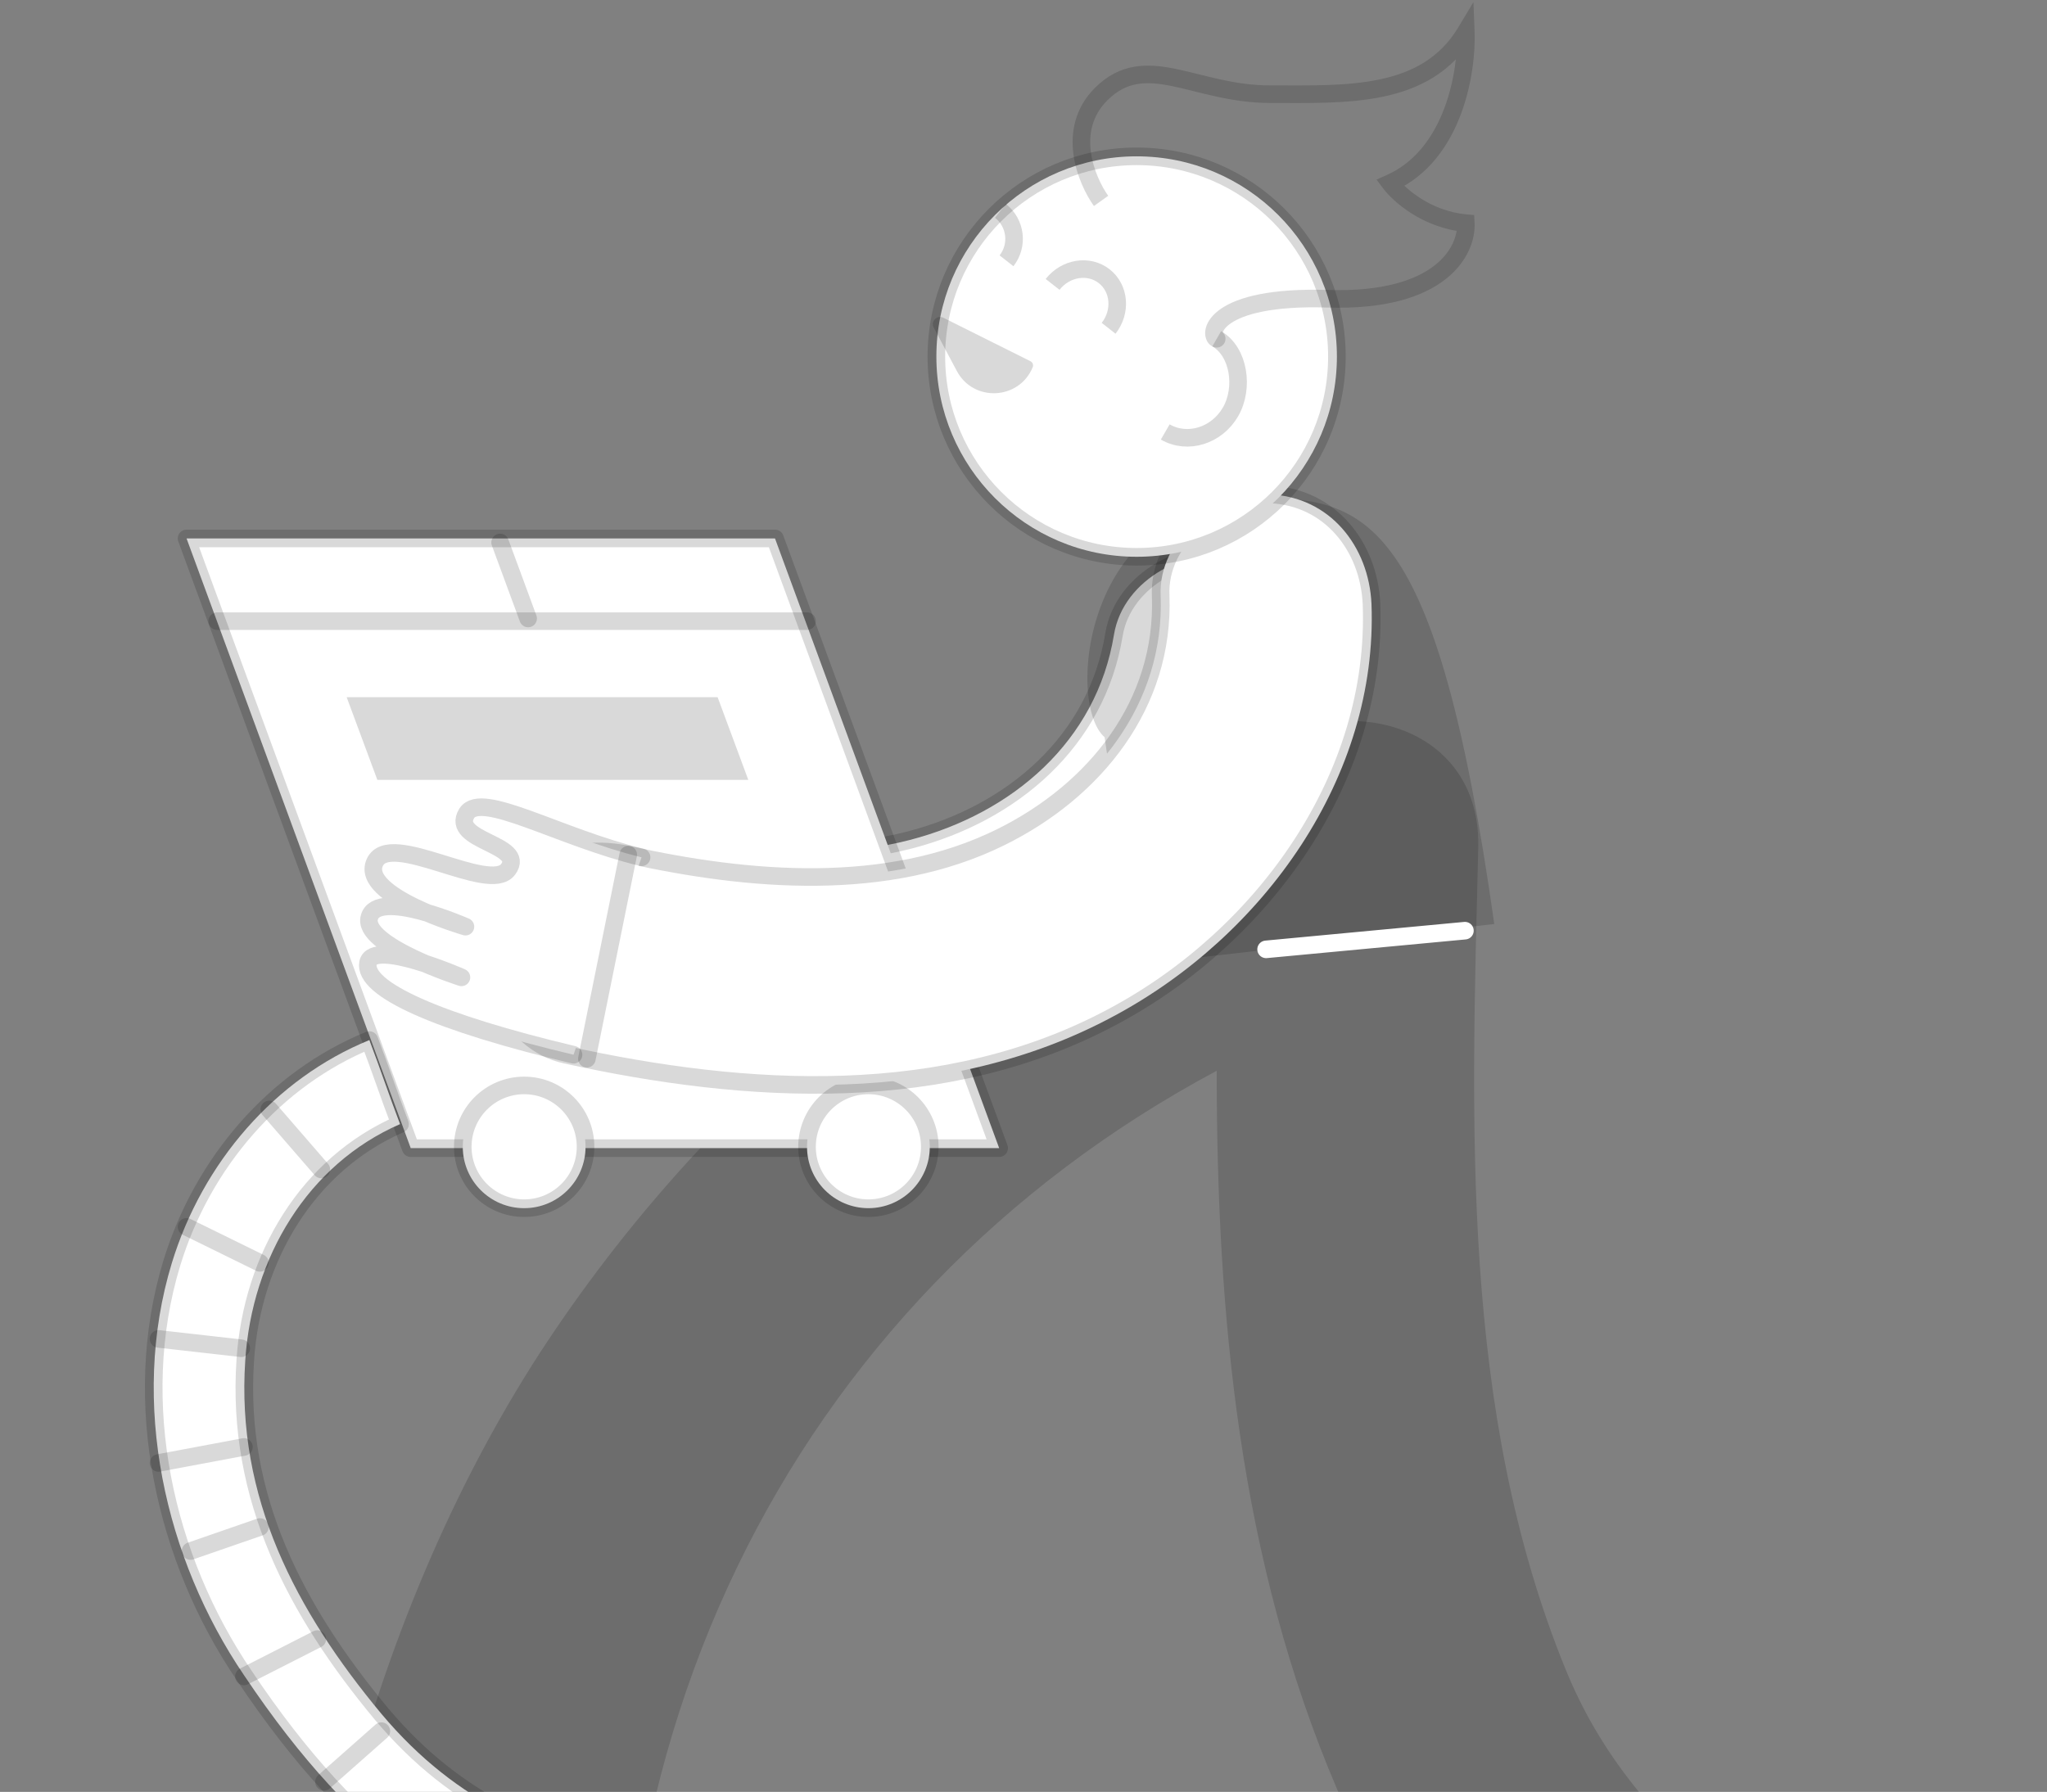 <?xml version="1.0" encoding="UTF-8" standalone="no"?>
<svg
   width="233"
   height="204"
   viewBox="0 0 233 204"
   fill="none"
   version="1.1"
   id="svg62"
   sodipodi:docname="queue-illustration--dimmed.svg"
   inkscape:version="1.1 (c68e22c387, 2021-05-23)"
   xmlns:inkscape="http://www.inkscape.org/namespaces/inkscape"
   xmlns:sodipodi="http://sodipodi.sourceforge.net/DTD/sodipodi-0.dtd"
   xmlns="http://www.w3.org/2000/svg"
   xmlns:svg="http://www.w3.org/2000/svg">
  <rect x="0" y="0" width="233" height="204" fill="#808080" stroke="none"/>
  <defs
     id="defs66" />
  <sodipodi:namedview
     id="namedview64"
     pagecolor="#ffffff"
     bordercolor="#666666"
     borderopacity="1.0"
     inkscape:pageshadow="2"
     inkscape:pageopacity="0.0"
     inkscape:pagecheckerboard="0"
     showgrid="false"
     inkscape:zoom="0.50980392"
     inkscape:cx="-532.55769"
     inkscape:cy="422.71154"
     inkscape:window-width="1920"
     inkscape:window-height="1017"
     inkscape:window-x="-8"
     inkscape:window-y="-8"
     inkscape:window-maximized="1"
     inkscape:current-layer="svg62" />
  <path
     d="m 45.391,93.956 c 3.341,-6.075 10.328,-7.29 16.251,-4.708 12.759,5.62 27.947,10.024 41.92,6.379 11.695,-3.038 21.264,-11.239 23.239,-23.39 1.063,-6.379 8.505,-10.176 14.429,-8.809 6.682,1.671 9.872,8.05 8.809,14.429 -3.19,19.593 -19.593,34.63 -37.971,40.249 -20.808,6.228 -42.68,0.608 -61.969,-7.898 -6.075,-2.582 -7.746,-10.935 -4.708,-16.251 z"
     fill="#ffffff"
     stroke="#000000"
     stroke-opacity="0.15"
     stroke-width="2"
     stroke-miterlimit="10"
     stroke-linecap="round"
     stroke-linejoin="round"
     id="path2" />
  <path
     d="m 72.423,261.483 -38.882,-0.759 c -1.975,-36.3 8.657,-77.765 28.858,-108.141 19.441,-29.162 46.932,-51.033 78.979,-64.551 7.291,-10.024 27.188,-7.442 26.884,8.354 -0.759,31.288 -2.126,64.247 10.024,93.864 9.265,22.631 32.503,33.87 54.071,44.958 -4.101,8.961 -14.885,22.934 -19.745,31.591 -27.035,-13.517 -48.603,-35.389 -60.45,-63.183 -11.087,-25.972 -13.669,-53.767 -13.669,-81.714 -48.603,25.972 -75.031,78.372 -66.07,139.581 z"
     fill="#000000"
     fill-opacity="0.15"
     id="path4" />
  <path
     d="m 142.592,56.744 c 13.062,-0.304 20.96,2.126 27.491,48.451 l -40.249,4.556 c 0,0 -2.43,-13.973 -4.101,-25.82 -4.404,-3.797 -2.43,-26.732 16.859,-27.187 z"
     fill="#000000"
     fill-opacity="0.15"
     id="path6" />
  <path
     d="m 166.744,105.955 -22.631,2.126"
     stroke="#ffffff"
     stroke-width="2"
     stroke-miterlimit="10"
     stroke-linecap="round"
     stroke-linejoin="round"
     id="path8" />
  <path
     d="M 46.751,130.712 H 113.732 L 88.215,61.301 h -66.98 z"
     fill="#ffffff"
     stroke="#000000"
     stroke-opacity="0.15"
     stroke-width="2"
     stroke-miterlimit="10"
     stroke-linecap="round"
     stroke-linejoin="round"
     id="path10" />
  <path
     d="m 42.953,88.791 h 42.224 l -3.493,-9.417 h -42.224 z"
     fill="#000000"
     fill-opacity="0.15"
     id="path12" />
  <path
     d="m 60.115,70.414 -3.19,-8.657"
     stroke="#000000"
     stroke-opacity="0.15"
     stroke-width="2"
     stroke-miterlimit="10"
     stroke-linecap="round"
     stroke-linejoin="round"
     id="path14" />
  <path
     d="m 91.861,70.717 c -0.456,0 -67.133,0 -67.133,0 z"
     fill="#ffffff"
     id="path16" />
  <path
     d="m 91.861,70.717 c -0.456,0 -67.133,0 -67.133,0"
     stroke="#000000"
     stroke-opacity="0.15"
     stroke-width="2"
     stroke-miterlimit="10"
     stroke-linecap="round"
     stroke-linejoin="round"
     id="path18" />
  <path
     d="m 98.847,137.547 c -3.859,0 -6.987,-3.129 -6.987,-6.987 0,-3.859 3.128,-6.987 6.987,-6.987 3.858,0 6.986,3.128 6.986,6.987 0,3.858 -3.128,6.987 -6.986,6.987 z"
     fill="#ffffff"
     stroke="#000000"
     stroke-opacity="0.15"
     stroke-width="2"
     stroke-miterlimit="10"
     stroke-linecap="round"
     stroke-linejoin="round"
     id="path20" />
  <path
     d="m 59.663,137.547 c -3.858,0 -6.987,-3.129 -6.987,-6.987 0,-3.859 3.129,-6.987 6.987,-6.987 3.859,0 6.987,3.128 6.987,6.987 0,3.858 -3.128,6.987 -6.987,6.987 z"
     fill="#ffffff"
     stroke="#000000"
     stroke-opacity="0.15"
     stroke-width="2"
     stroke-miterlimit="10"
     stroke-linecap="round"
     stroke-linejoin="round"
     id="path22" />
  <path
     d="m 19.564,143.774 c 3.494,-11.391 11.695,-20.96 22.479,-25.365 1.215,3.19 2.278,6.379 3.493,9.569 -10.48,4.556 -16.859,15.188 -17.618,26.883 -1.063,15.644 5.771,28.554 15.492,40.25 17.467,20.808 39.642,14.732 62.728,26.579 -1.367,3.19 -2.582,6.379 -3.797,9.417 -27.795,-15.188 -48.147,-0.911 -74.575,-40.401 -8.961,-13.214 -13.062,-30.984 -8.202,-46.932 z"
     fill="#ffffff"
     stroke="#000000"
     stroke-opacity="0.15"
     stroke-width="2"
     stroke-miterlimit="10"
     stroke-linecap="round"
     stroke-linejoin="round"
     id="path24" />
  <path
     d="m 55.408,205.135 -6.531,9.417"
     stroke="#000000"
     stroke-opacity="0.15"
     stroke-width="2"
     stroke-miterlimit="10"
     stroke-linecap="round"
     stroke-linejoin="round"
     id="path26" />
  <path
     d="m 43.408,197.084 -6.531,5.772"
     stroke="#000000"
     stroke-opacity="0.15"
     stroke-width="2"
     stroke-miterlimit="10"
     stroke-linecap="round"
     stroke-linejoin="round"
     id="path28" />
  <path
     d="m 36.119,186.605 -8.354,4.253"
     stroke="#000000"
     stroke-opacity="0.15"
     stroke-width="2"
     stroke-miterlimit="10"
     stroke-linecap="round"
     stroke-linejoin="round"
     id="path30" />
  <path
     d="m 29.587,173.847 -7.898,2.734"
     stroke="#000000"
     stroke-opacity="0.15"
     stroke-width="2"
     stroke-miterlimit="10"
     stroke-linecap="round"
     stroke-linejoin="round"
     id="path32" />
  <path
     d="m 27.767,164.733 -9.721,1.823"
     stroke="#000000"
     stroke-opacity="0.15"
     stroke-width="2"
     stroke-miterlimit="10"
     stroke-linecap="round"
     stroke-linejoin="round"
     id="path34" />
  <path
     d="m 27.462,153.494 -9.417,-1.063"
     stroke="#000000"
     stroke-opacity="0.15"
     stroke-width="2"
     stroke-miterlimit="10"
     stroke-linecap="round"
     stroke-linejoin="round"
     id="path36" />
  <path
     d="m 29.587,143.774 -8.353,-4.101"
     stroke="#000000"
     stroke-opacity="0.15"
     stroke-width="2"
     stroke-miterlimit="10"
     stroke-linecap="round"
     stroke-linejoin="round"
     id="path38" />
  <path
     d="m 36.576,133.142 -5.924,-6.835"
     stroke="#000000"
     stroke-opacity="0.15"
     stroke-width="2"
     stroke-miterlimit="10"
     stroke-linecap="round"
     stroke-linejoin="round"
     id="path40" />
  <path
     d="m 56.475,105.043 c 2.126,-6.683 8.657,-9.113 15.036,-7.746 13.67,3.038 29.466,4.405 42.376,-1.974 10.784,-5.316 18.681,-15.188 18.226,-27.491 -0.304,-6.531 6.379,-11.695 12.454,-11.543 6.835,0.304 11.24,5.923 11.543,12.454 0.759,19.745 -12.303,37.819 -29.314,46.932 -19.137,10.328 -41.768,8.961 -62.424,4.405 -6.38,-1.367 -9.721,-9.265 -7.898,-15.037 z"
     fill="#ffffff"
     stroke="#000000"
     stroke-opacity="0.15"
     stroke-width="2"
     stroke-miterlimit="10"
     stroke-linecap="round"
     stroke-linejoin="round"
     id="path42" />
  <path
     d="m 73.029,97.601 c -9.417,-2.278 -18.226,-7.594 -19.897,-5.012 -1.975,3.189 6.835,3.493 4.708,6.379 -2.126,2.886 -13.517,-4.556 -15.188,-0.759 -1.671,3.797 10.328,7.29 10.328,7.29 0,0 -10.024,-4.405 -10.936,-1.063 -0.911,3.189 10.48,6.835 10.48,6.835 0,0 -10.024,-4.405 -10.632,-1.671 -0.607,3.038 8.05,6.835 23.391,10.48"
     fill="#ffffff"
     id="path44" />
  <path
     d="m 73.029,97.601 c -9.417,-2.278 -18.226,-7.594 -19.897,-5.012 -1.975,3.189 6.835,3.493 4.708,6.379 -2.126,2.886 -13.517,-4.556 -15.188,-0.759 -1.671,3.797 10.328,7.29 10.328,7.29 0,0 -10.024,-4.405 -10.936,-1.063 -0.911,3.189 10.48,6.835 10.48,6.835 0,0 -10.024,-4.405 -10.632,-1.671 -0.607,3.038 8.05,6.835 23.391,10.48"
     stroke="#000000"
     stroke-opacity="0.15"
     stroke-width="2"
     stroke-miterlimit="10"
     stroke-linecap="round"
     stroke-linejoin="round"
     id="path46" />
  <path
     d="m 71.509,97.297 -4.708,23.238"
     stroke="#000000"
     stroke-opacity="0.15"
     stroke-width="2"
     stroke-miterlimit="10"
     stroke-linecap="round"
     stroke-linejoin="round"
     id="path48" />
  <circle
     cx="-129.378"
     cy="40.593"
     r="22.795"
     fill="#ffffff"
     stroke="#000000"
     stroke-opacity="0.15"
     stroke-width="2"
     id="circle50"
     transform="scale(-1,1)" />
  <path
     d="m 119.813,32.378 c 1.484,-1.894 4.115,-2.31 5.876,-0.93 1.76,1.38 1.984,4.034 0.5,5.927"
     stroke="#000000"
     stroke-opacity="0.15"
     stroke-width="2"
     id="path52" />
  <path
     d="m 114.565,29.691 c 1.38,-1.761 1.072,-4.306 -0.689,-5.686"
     stroke="#000000"
     stroke-opacity="0.15"
     stroke-width="2"
     id="path54" />
  <path
     d="m 106.285,37.295 2.623,4.937 c 1.899,3.575 7.105,3.316 8.641,-0.429 0.105,-0.257 -0.006,-0.552 -0.254,-0.676 l -9.916,-4.953 c -0.716,-0.358 -1.47,0.415 -1.094,1.122 z"
     fill="#000000"
     fill-opacity="0.15"
     id="path56" />
  <path
     d="m 166.844,3.635 -0.858,-0.514 1.728,-2.879 0.129,3.356 z m -8.607,17.214 -0.8,0.6 -0.753,-1.004 1.147,-0.51 z m 8.607,4.556 0.09,-0.996 0.86,0.078 0.048,0.862 z m -27.904,12.269 c 0.494,0.247 0.694,0.848 0.447,1.342 -0.247,0.494 -0.847,0.694 -1.341,0.447 z m -14.424,-14.219 c -0.918,-1.285 -2.009,-3.462 -2.33,-5.893 -0.325,-2.462 0.139,-5.248 2.436,-7.546 l 1.415,1.414 c -1.753,1.752 -2.133,3.86 -1.868,5.87 0.27,2.041 1.205,3.915 1.974,4.992 z m 0.106,-13.439 c 1.403,-1.403 2.885,-2.14 4.468,-2.414 1.553,-0.269 3.138,-0.082 4.73,0.243 3.27,0.667 6.578,1.878 10.748,1.878 v 2 c -4.437,0 -8.216,-1.32 -11.148,-1.919 -1.509,-0.308 -2.804,-0.437 -3.988,-0.232 -1.154,0.2 -2.267,0.729 -3.395,1.858 z m 19.946,-0.293 c 4.36,0 8.656,0.121 12.452,-0.675 3.741,-0.784 6.873,-2.438 8.967,-5.928 l 1.715,1.029 c -2.463,4.105 -6.165,5.995 -10.272,6.856 -4.052,0.85 -8.615,0.718 -12.862,0.718 z m 23.276,-6.126 c 0.089,2.305 -0.254,5.934 -1.57,9.428 -1.316,3.495 -3.654,6.971 -7.63,8.738 l -0.812,-1.828 c 3.314,-1.473 5.364,-4.41 6.571,-7.615 1.207,-3.206 1.523,-6.564 1.443,-8.646 z m -8.806,16.652 c 0.89,1.186 3.793,3.788 7.897,4.161 l -0.181,1.992 c -4.806,-0.437 -8.181,-3.438 -9.316,-4.952 z m 8.805,5.101 c 0.103,1.854 -0.73,4.418 -3.305,6.437 -2.57,2.015 -6.796,3.432 -13.419,3.225 l 0.062,-1.999 c 6.337,0.198 10.043,-1.17 12.123,-2.8 2.074,-1.626 2.608,-3.568 2.542,-4.752 z m -16.724,9.662 c -6.409,-0.2 -9.569,0.816 -10.979,1.766 -0.698,0.471 -0.904,0.88 -0.952,1.062 -0.066,0.251 0.101,0.009 -0.248,-0.166 l -0.894,1.789 c -0.855,-0.427 -0.98,-1.417 -0.793,-2.131 0.206,-0.783 0.797,-1.557 1.769,-2.213 1.932,-1.302 5.606,-2.312 12.159,-2.107 z"
     fill="#000000"
     fill-opacity="0.15"
     id="path58" />
  <path
     d="m 132.633,49.178 c 2.531,1.462 5.859,0.436 7.433,-2.29 1.574,-2.726 0.958,-6.858 -1.574,-8.319"
     stroke="#000000"
     stroke-opacity="0.15"
     stroke-width="2"
     id="path60" />
</svg>
